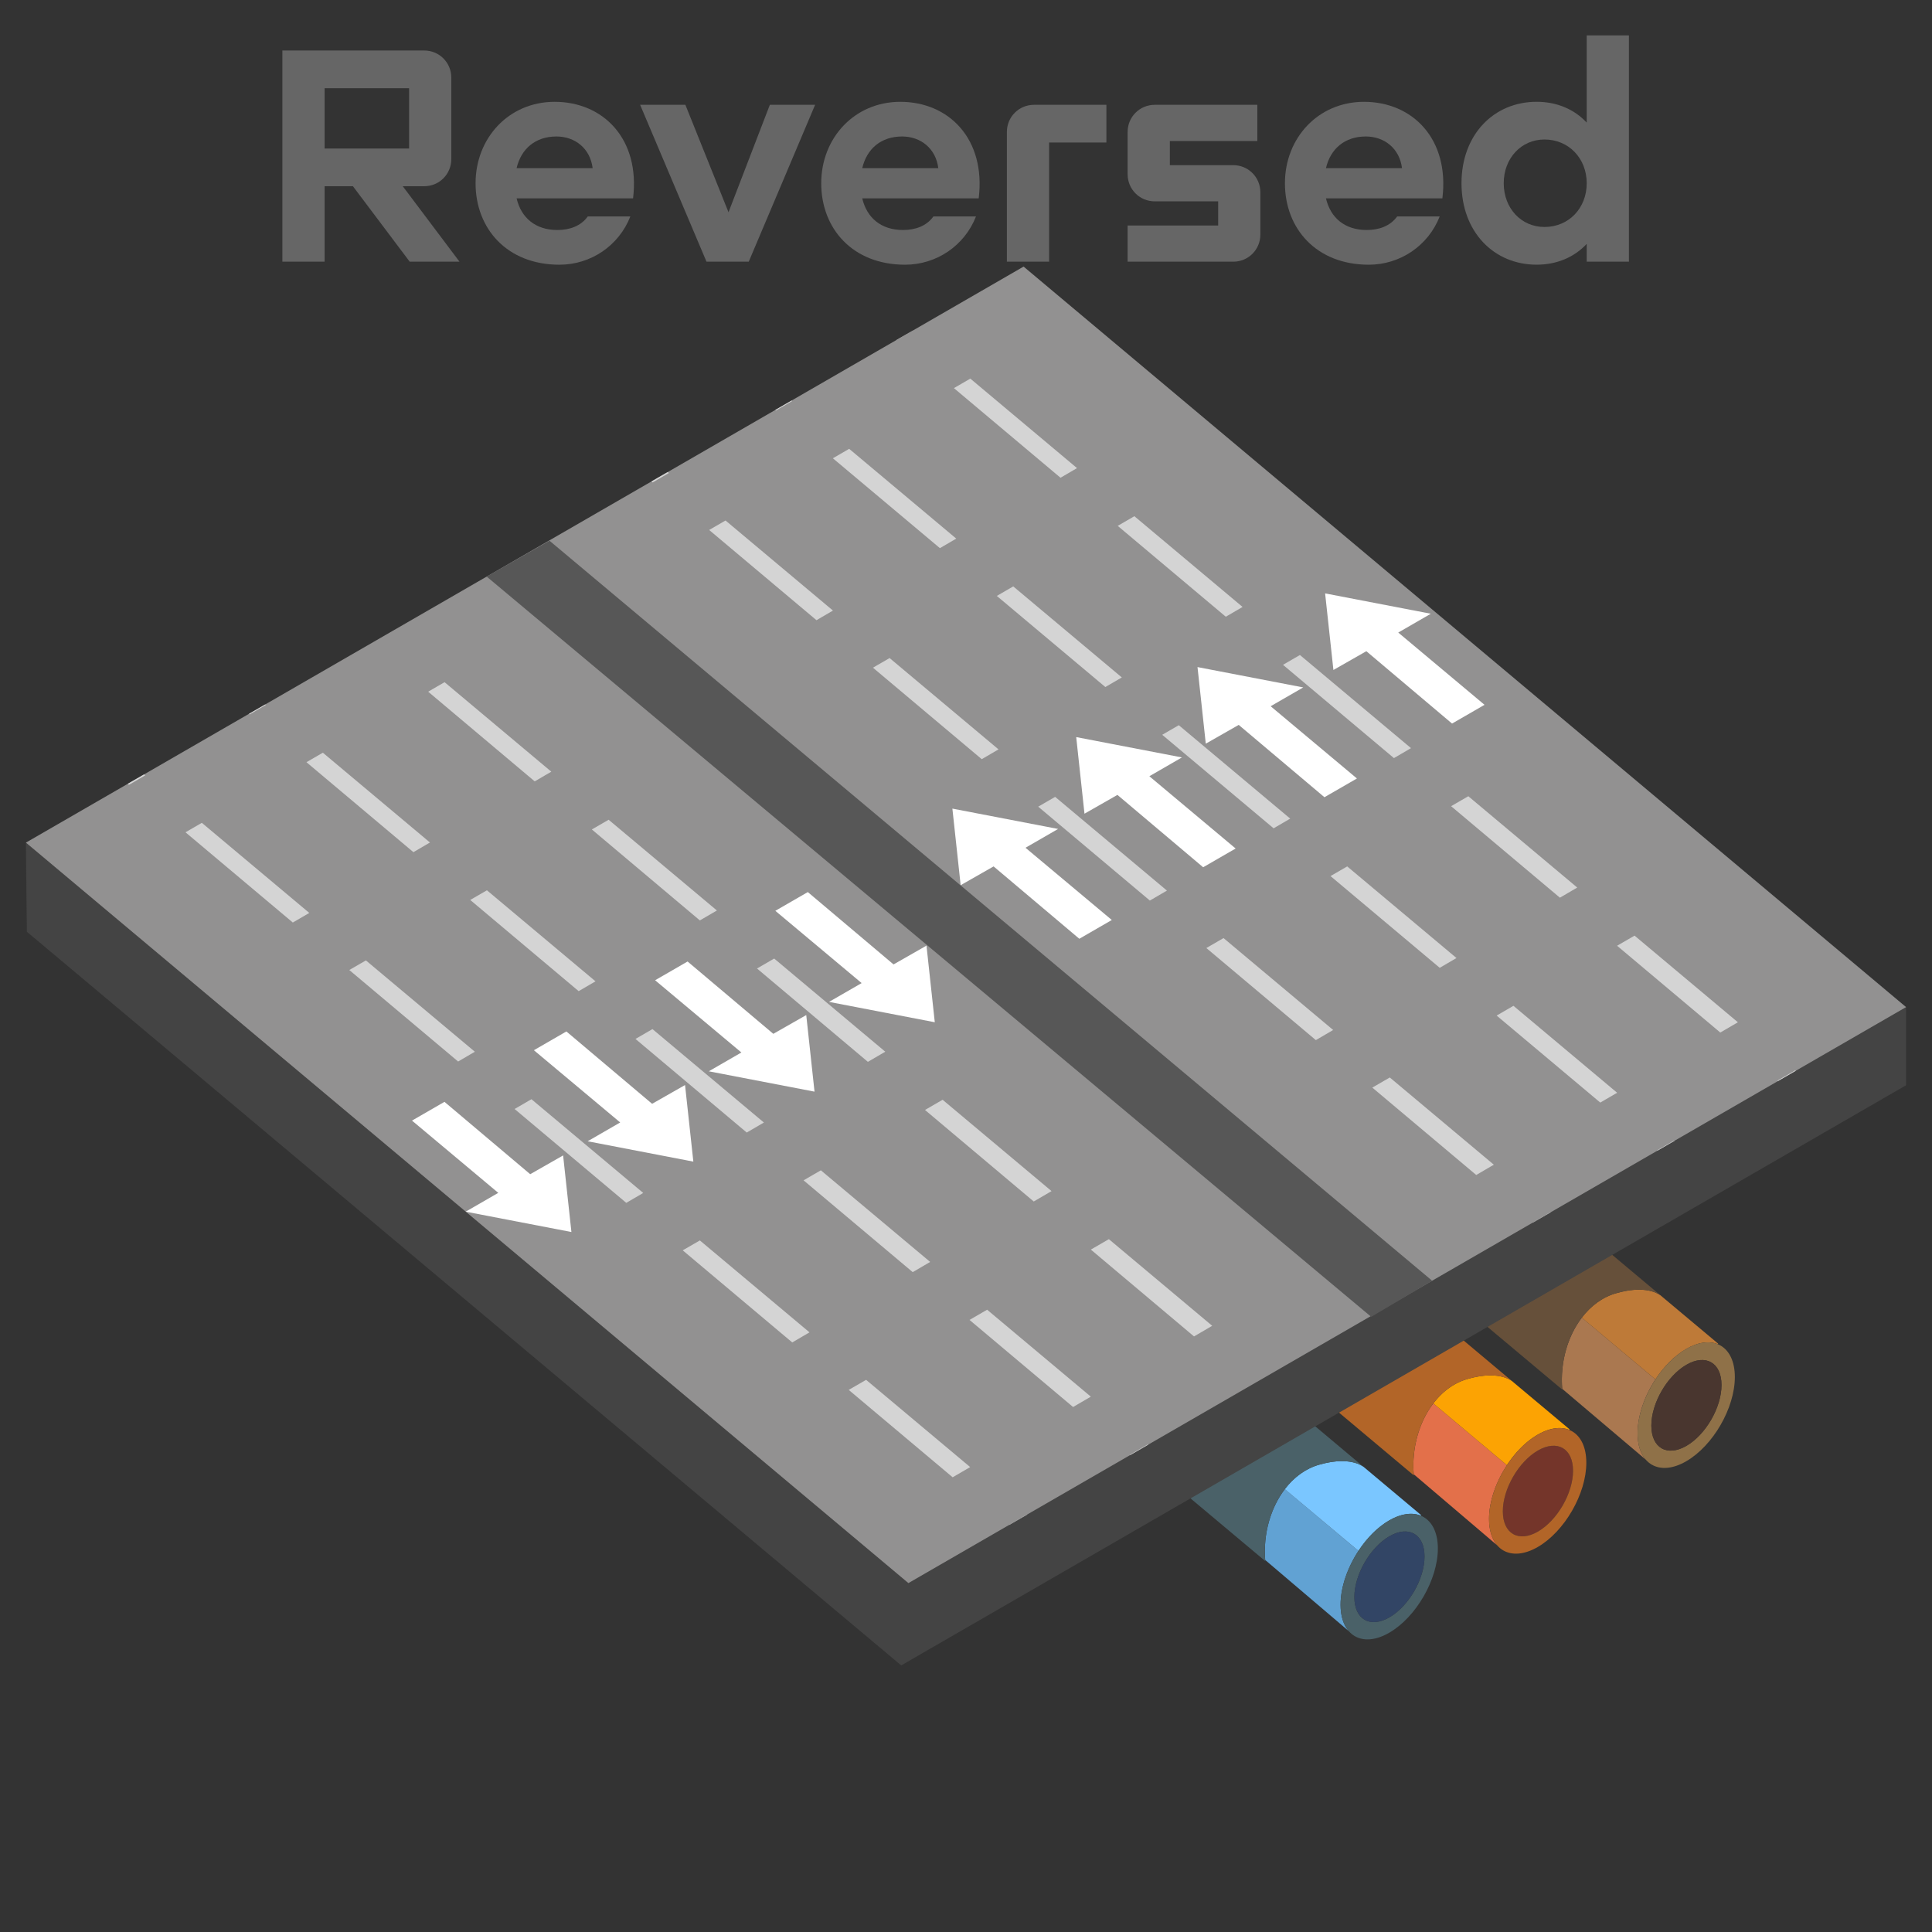 <svg xmlns="http://www.w3.org/2000/svg" xml:space="preserve" fill-rule="evenodd" stroke-linejoin="round" stroke-miterlimit="2" clip-rule="evenodd" viewBox="0 0 64 64">
  <rect x="0" y="0" width="64" height="64" fill="#333333" stroke="none"/>
  <g id="blue">
    <path fill="#61a2d3" d="M42.563 49.329 45 51.375c-.361.55-.592 1.202-.592 1.782 0 .379.098.675.268.872l-2.765-2.353c-.069-.879.186-1.738.652-2.347Z"/>
    <path fill="#7ac6ff" d="m45.228 48.64 1.85 1.551-.023.013c-.281-.11-.641-.066-1.036.162-.386.223-.742.586-1.019 1.009l-2.439-2.045c.304-.397.697-.689 1.149-.813.875-.249 1.308-.034 1.457.072.031.023.05.042.061.051Z"/>
    <path fill="#4a6168" d="M41.914 51.713c-.13-1.464.638-2.878 1.796-3.196 1.119-.318 1.516.123 1.516.123l-1.669-1.402-4.134 2.386 2.491 2.089Zm4.105-1.347c.889-.513 1.612-.096 1.612.93 0 1.027-.723 2.278-1.612 2.791-.889.514-1.611.097-1.611-.93 0-1.027.722-2.277 1.611-2.791Zm.008.524c-.641.371-1.162 1.273-1.162 2.014 0 .741.521 1.042 1.162.672.641-.371 1.162-1.273 1.162-2.014 0-.741-.521-1.042-1.162-.672Z"/>
    <path fill="#324565" d="M46.027 50.89c.641-.37 1.162-.069 1.162.672 0 .741-.521 1.643-1.162 2.014-.641.37-1.162.069-1.162-.672 0-.741.521-1.643 1.162-2.014Z"/>
  </g>
  <g id="brown">
    <path fill="#aa7850" d="m54.515 48.35-2.765-2.344c-.071-.882.182-1.745.65-2.357l2.438 2.046c-.362.55-.591 1.202-.591 1.782 0 .38.097.677.268.873Z"/>
    <path fill="#be7a38" d="m54.838 45.695-2.439-2.045c.304-.397.696-.689 1.149-.813.875-.249 1.309-.034 1.458.072.03.023.049.042.06.051l1.851 1.551-.024.013c-.28-.11-.641-.066-1.036.162-.387.223-.742.586-1.019 1.009Z"/>
    <path fill="#66503a" d="M51.753 46.033c-.131-1.464.637-2.878 1.795-3.196 1.119-.319 1.518.123 1.518.123l-1.672-1.402-4.132 2.386 2.491 2.089Z"/>
    <path fill="#8f7148" d="M55.857 44.686c.889-.513 1.612-.097 1.612.93 0 1.027-.723 2.278-1.612 2.791-.888.514-1.61.097-1.61-.93 0-1.027.722-2.278 1.61-2.791Zm.008.524c-.642.371-1.162 1.273-1.162 2.014 0 .741.52 1.042 1.162.672.641-.371 1.162-1.273 1.162-2.014 0-.741-.521-1.042-1.162-.672Z"/>
    <path fill="#49362f" d="M55.865 45.21c.641-.37 1.162-.069 1.162.672 0 .741-.521 1.643-1.162 2.014-.642.37-1.162.069-1.162-.672 0-.741.52-1.643 1.162-2.014Z"/>
    <path fill="#74352a" d="M50.945 48.05c.643-.37 1.164-.069 1.164.672 0 .741-.521 1.643-1.164 2.014-.641.37-1.162.069-1.162-.672 0-.741.521-1.643 1.162-2.014Z"/>
  </g>
  <g id="orange">
    <path fill="#e3704a" d="m47.481 46.489 2.437 2.046c-.36.55-.592 1.202-.592 1.782 0 .379.1.675.268.872l-2.763-2.353c-.069-.879.184-1.738.65-2.347Z"/>
    <path fill="#fca303" d="m50.146 45.8 1.851 1.551-.022.013c-.28-.11-.643-.066-1.036.162-.388.223-.742.586-1.021 1.009l-2.437-2.045c.302-.397.695-.689 1.147-.813.875-.249 1.31-.034 1.457.072a.589.589 0 0 1 .061.051Z"/>
    <path fill="#b26528" d="M46.833 48.873c-.129-1.464.639-2.878 1.795-3.196 1.121-.318 1.518.123 1.518.123l-1.671-1.402-4.131 2.386 2.489 2.089Zm4.106-1.347c.889-.513 1.61-.097 1.61.93 0 1.027-.721 2.278-1.61 2.791-.891.514-1.613.097-1.613-.93 0-1.027.722-2.278 1.613-2.791Zm.006.524c-.641.371-1.162 1.273-1.162 2.014 0 .741.521 1.042 1.162.672.643-.371 1.164-1.273 1.164-2.014 0-.741-.521-1.042-1.164-.672Z"/>
  </g>
  <g id="grey">
    <path fill="#444" fill-rule="nonzero" d="m.89 30.865 28.964 24.304L63.142 35.95v-2.588l-33.05 19.081L.858 27.913l.032 2.952Z"/>
    <path fill="#929191" fill-rule="nonzero" d="m.858 27.913 29.234 24.53 33.05-19.081L33.908 8.831.858 27.913Z"/>
    <path fill="#d4d4d4" d="m4.273 25.998-.04-.034.54-.311.038.032-.538.313Zm3.996-2.332-.022-.019.54-.312.02.017-.538.314Zm6.458-1.068 3.536 2.965-.55.321-3.529-2.971.543-.315Zm5.435 4.557 3.586 3.006-.564.329-3.578-3.013.556-.322Zm5.484 4.598 3.68 3.086-.576.336-3.673-3.092.569-.33Zm5.579 4.678 3.609 3.026-.59.344-3.602-3.032.583-.338Zm5.508 4.618 3.423 2.87-.603.352-3.417-2.877.597-.345Zm1.289 6.799.012.01-.594.343-.011-.009.593-.344Zm-4.009 2.323.006.005-.585.338-.005-.004.584-.339Zm-2.455-1.234-3.443-2.895.576-.333 3.447 2.89-.58.338Zm-5.314-4.467-3.628-3.051.568-.328 3.632 3.045-.572.334Zm-5.498-4.624-3.699-3.109.558-.324 3.703 3.105-.562.328Zm-5.57-4.682-3.605-3.031.55-.318 3.609 3.025-.554.324ZM9.7 30.56l-3.555-2.989.541-.314 3.56 2.985-.546.318Zm.995-5.626 3.548 2.975-.548.32-3.543-2.98.543-.315Zm5.435 4.558 3.597 3.016-.558.325-3.592-3.021.553-.32Zm5.484 4.598 3.691 3.095-.568.332-3.686-3.101.563-.326Zm5.578 4.678 3.621 3.035-.578.338-3.616-3.041.573-.332Zm5.508 4.618 3.435 2.88-.588.343-3.43-2.885.583-.338ZM21.62 15.982l-.04-.034.54-.311.038.032-.538.313Zm4.085-2.384-.022-.018.539-.312.02.017-.537.313Zm4-2.334-.004-.004.54-.312.002.002-.538.314Zm2.438 1.278 3.535 2.965-.547.319-3.531-2.969.543-.315Zm5.435 4.558 3.584 3.006-.556.324-3.58-3.01.552-.32Zm5.484 4.598 3.679 3.085-.565.33-3.675-3.09.561-.325Zm5.578 4.678 3.608 3.025-.574.336-3.604-3.031.57-.33Zm5.507 4.618 3.423 2.87-.583.34-3.419-2.875.579-.335Zm5.323 4.462.017.015-.589.34-.017-.014.589-.341Zm-4.013 2.325.012.01-.562.325-.011-.009.561-.326Zm-4.096 2.374.006.005-.589.34-.005-.004.588-.341Zm-2.459-1.232-3.442-2.895.579-.335 3.446 2.889-.583.341Zm-5.313-4.468-3.627-3.05.569-.33 3.632 3.045-.574.335Zm-5.498-4.623-3.699-3.11.561-.325 3.703 3.105-.565.33Zm-5.569-4.683-3.604-3.031.551-.319 3.608 3.025-.555.325Zm-5.475-4.604-3.555-2.989.542-.314 3.559 2.984-.546.319Zm1.083-5.677 3.547 2.974-.541.316-3.546-2.977.54-.313Zm5.435 4.557 3.597 3.016-.546.318-3.595-3.018.544-.316Zm5.484 4.598 3.691 3.095-.55.321-3.69-3.098.549-.318Zm5.579 4.678 3.62 3.035-.555.324-3.618-3.039.553-.32Zm5.507 4.618 3.435 2.88-.559.325-3.433-2.882.557-.323Z"/>
    <path fill="#575757" fill-rule="nonzero" d="m16.122 19.1 29.301 24.522 2.019-1.196-29.239-24.514-2.081 1.188Z"/>
  </g>
  <g id="white" fill="#fff" fill-rule="nonzero">
    <path d="m26.982 36.162-.274-2.537-1.091.622-2.84-2.396-1.076.621 2.858 2.393-1.079.623 3.502.674Zm-4.014 2.318-.275-2.537-1.091.622-2.84-2.397-1.076.622 2.859 2.393-1.079.623 3.502.674Zm-4.039 2.332-.275-2.537-1.09.622-2.84-2.397-1.076.621 2.858 2.394-1.079.623 3.502.674Zm12.037-6.949-.275-2.538-1.091.623-2.84-2.397-1.076.621 2.859 2.394-1.08.623 3.503.674Zm4.685-9.446.274 2.538 1.091-.623 2.84 2.397 1.076-.621-2.858-2.394 1.079-.623-3.502-.674Zm-4.102 2.369.274 2.537 1.091-.622 2.84 2.397 1.076-.622-2.859-2.393 1.08-.623-3.502-.674Zm8.12-4.688.274 2.537 1.091-.622 2.84 2.396 1.076-.621-2.858-2.393 1.079-.623-3.502-.674Zm4.227-2.441.275 2.537 1.091-.622 2.839 2.397 1.076-.621-2.858-2.394 1.079-.623-3.502-.674Z"/>
  </g>
  <g id="Reversed_Text" enable-background="new    ">
	<path display="inline" fill="#666666" d="M13.572,8.669L11.692,6.17h-0.939v2.499H9.354V1.673h4.697c0.5,0,0.899,0.399,0.899,0.899v2.698
		c0,0.5-0.399,0.899-0.899,0.899h-0.709l1.879,2.499H13.572z M10.753,2.922v1.999h2.799V2.922H10.753z"/>
	<path display="inline" fill="#666666" d="M20.971,6.57h-3.858c0.15,0.64,0.62,1.049,1.349,1.049c0.41,0,0.78-0.13,1.009-0.449h1.41
		c-0.38,0.97-1.31,1.599-2.349,1.599c-1.739,0-2.778-1.199-2.778-2.698s1.1-2.698,2.619-2.698
		C19.981,3.372,21.211,4.602,20.971,6.57z M17.113,5.57h2.519c-0.08-0.649-0.58-1.049-1.199-1.049
		C17.733,4.522,17.263,4.931,17.113,5.57z"/>
	<path display="inline" fill="#666666" d="M25.502,3.472h1.5l-2.199,5.197h-1.399l-2.199-5.197h1.499l1.429,3.559L25.502,3.472z"/>
	<path display="inline" fill="#666666" d="M32.421,6.57h-3.858c0.15,0.64,0.62,1.049,1.349,1.049c0.41,0,0.78-0.13,1.009-0.449h1.41
		c-0.38,0.97-1.31,1.599-2.349,1.599c-1.739,0-2.778-1.199-2.778-2.698s1.1-2.698,2.619-2.698
		C31.432,3.372,32.661,4.602,32.421,6.57z M28.563,5.57h2.519c-0.08-0.649-0.58-1.049-1.199-1.049
		C29.183,4.522,28.713,4.931,28.563,5.57z"/>
	<path display="inline" fill="#666666" d="M33.354,8.669V4.371c0-0.499,0.399-0.899,0.899-0.899h2.398v1.249h-1.898v3.948H33.354z"/>
	<path display="inline" fill="#666666" d="M37.354,8.669V7.47h2.999v-0.8h-2.1c-0.499,0-0.899-0.399-0.899-0.899V4.371c0-0.499,0.4-0.899,0.899-0.899
		h3.398v1.199h-2.898v0.8h2.099c0.5,0,0.899,0.399,0.899,0.899V7.77c0,0.5-0.399,0.899-0.899,0.899H37.354z"/>
	<path display="inline" fill="#666666" d="M47.781,6.57h-3.857c0.149,0.64,0.619,1.049,1.349,1.049c0.41,0,0.78-0.13,1.01-0.449h1.409
		c-0.38,0.97-1.31,1.599-2.349,1.599c-1.739,0-2.778-1.199-2.778-2.698s1.1-2.698,2.618-2.698
		C46.792,3.372,48.021,4.602,47.781,6.57z M43.924,5.57h2.519c-0.08-0.649-0.58-1.049-1.199-1.049
		C44.543,4.522,44.073,4.931,43.924,5.57z"/>
	<path display="inline" fill="#666666" d="M52.562,1.173h1.398v7.496h-1.398v-0.59c-0.42,0.45-1,0.689-1.659,0.689c-1.42,0-2.489-1.089-2.489-2.698
		s1.069-2.698,2.489-2.698c0.659,0,1.239,0.239,1.659,0.689V1.173z M52.562,6.07c0-0.829-0.601-1.449-1.399-1.449
		c-0.77,0-1.35,0.62-1.35,1.449c0,0.83,0.58,1.449,1.35,1.449C51.962,7.52,52.562,6.901,52.562,6.07z"/>
  </g>
</svg>
